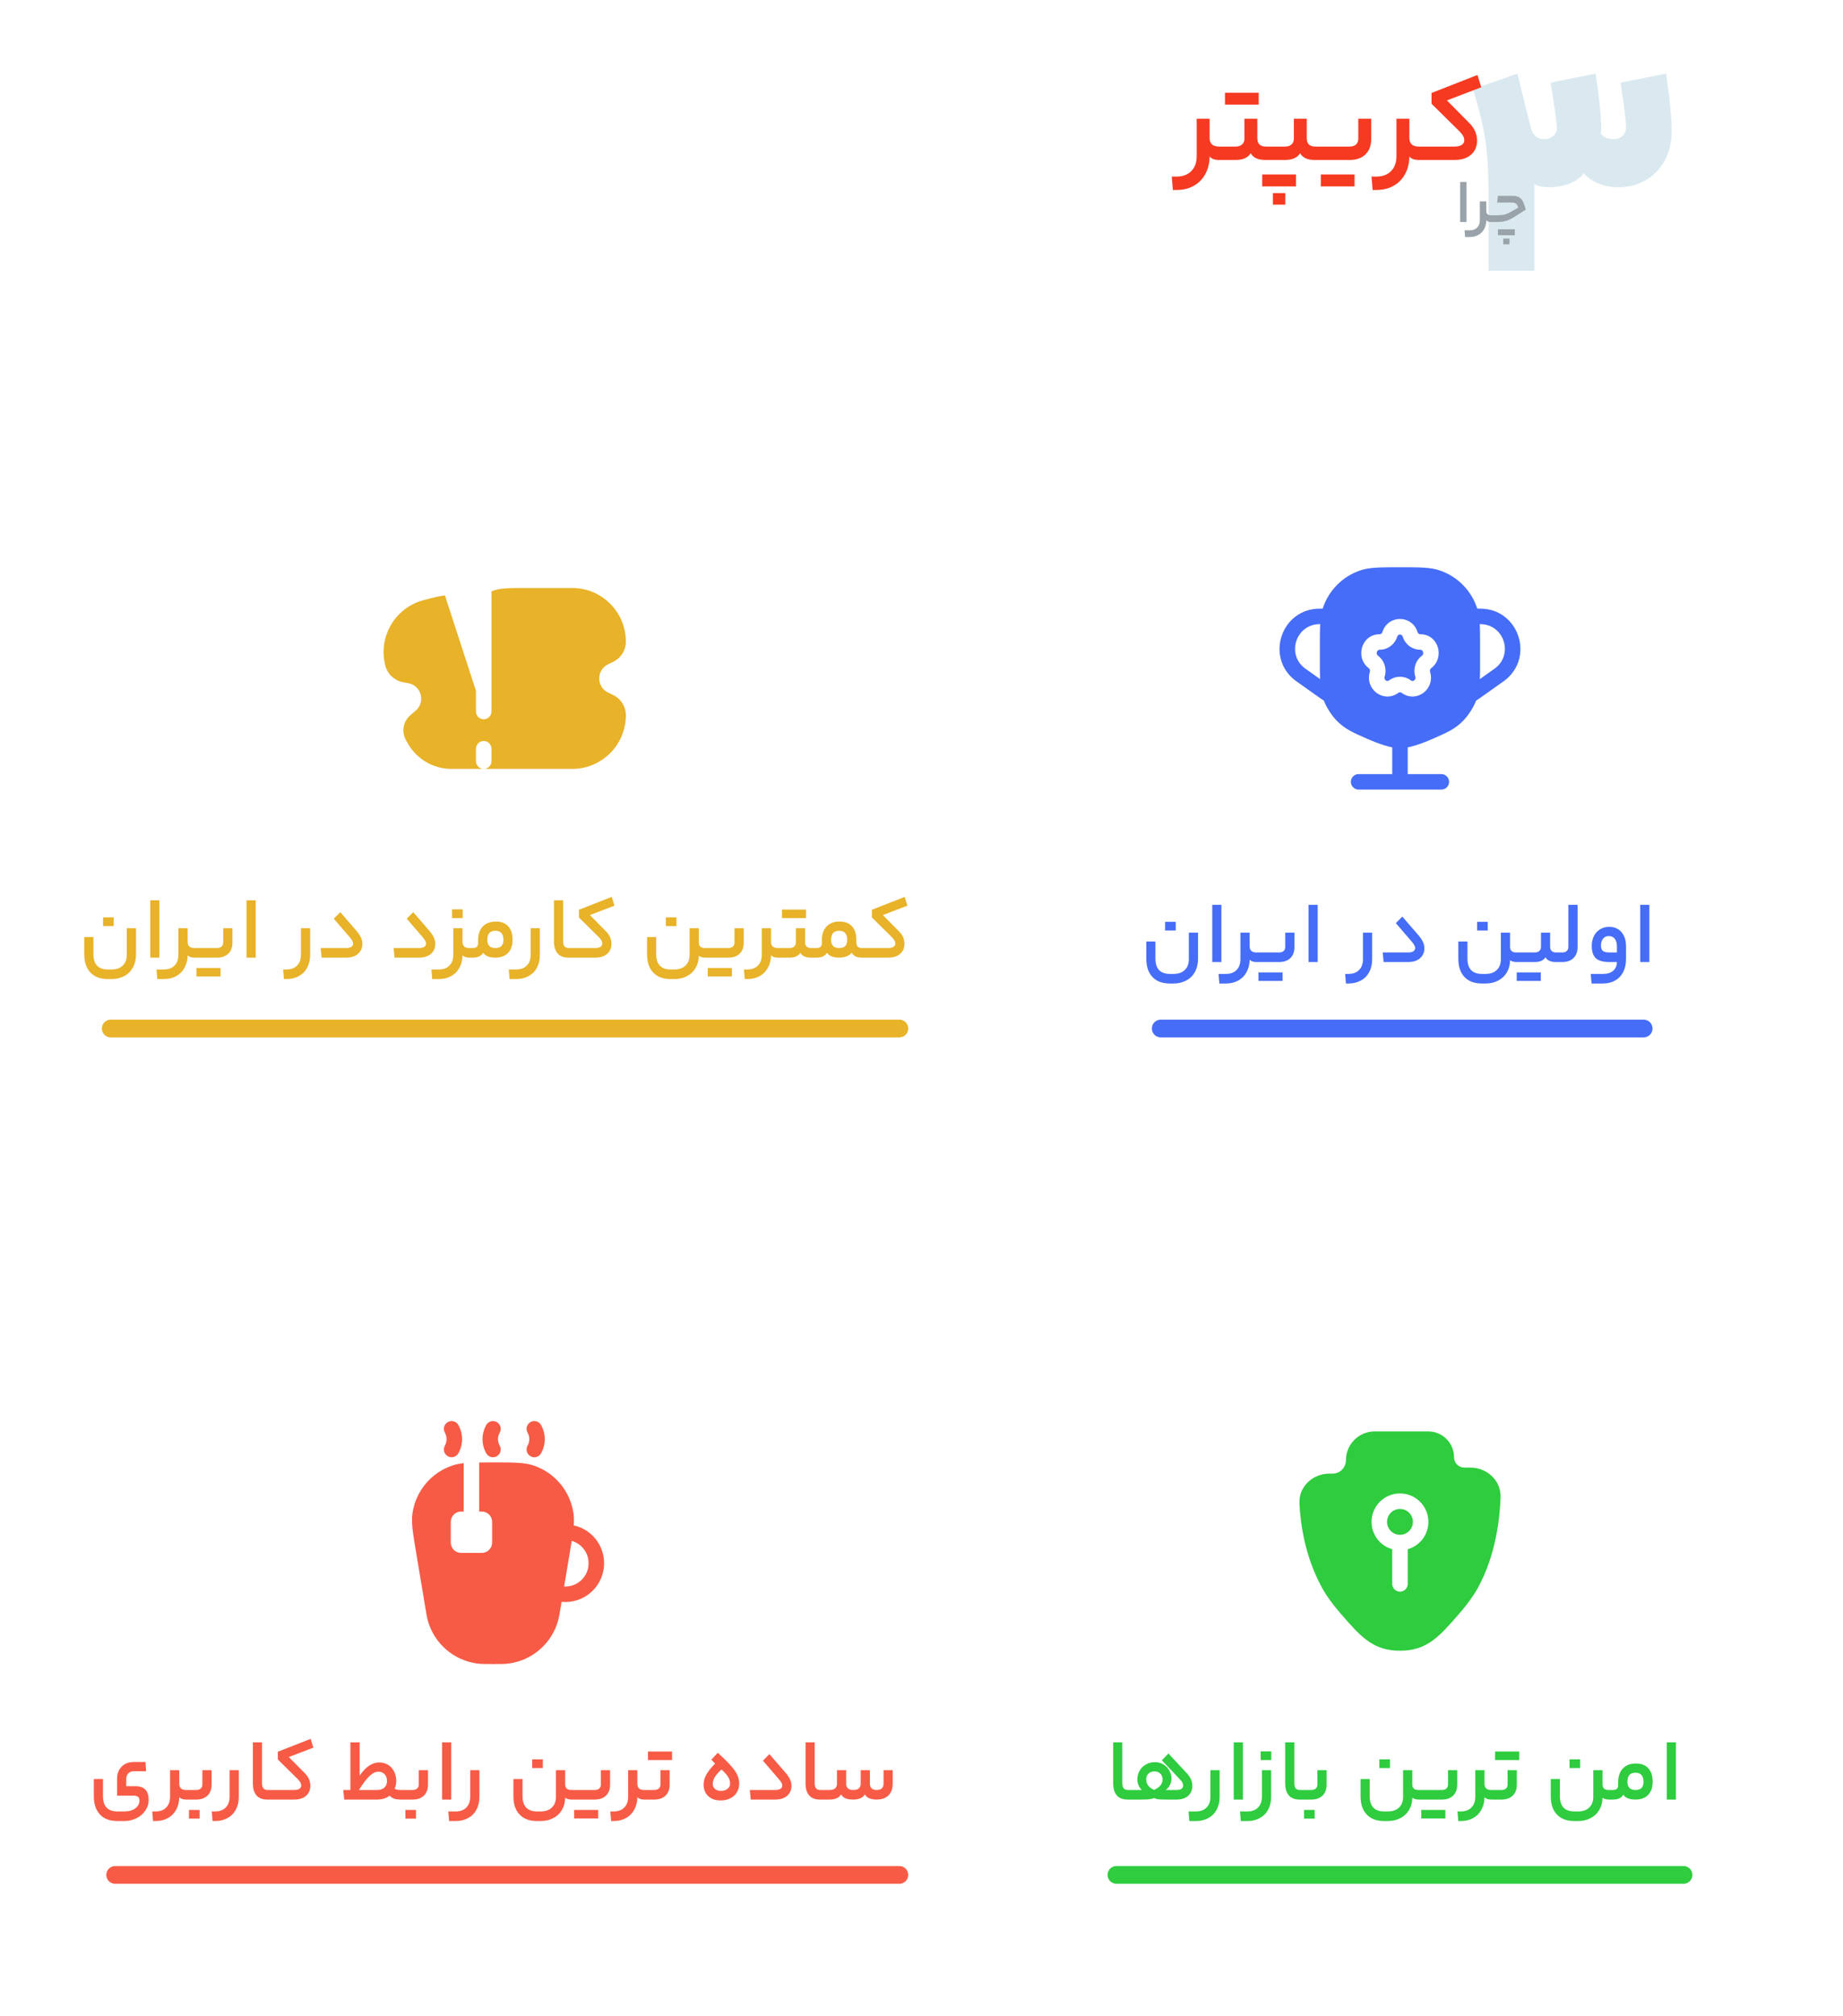 <svg width="416" height="455" viewBox="0 0 416 455" fill="none" xmlns="http://www.w3.org/2000/svg">
<path d="M360.16 16.612C361.001 21.937 361.421 26.164 361.421 29.293L361.351 30.204C362.005 30.998 362.962 31.395 364.223 31.395C365.017 31.395 365.671 31.161 366.185 30.694C366.745 30.227 367.026 29.596 367.026 28.802C367.026 27.355 366.605 23.968 365.765 18.644L376.063 16.612C376.904 22.17 377.324 26.514 377.324 29.643C377.324 32.072 376.81 34.244 375.783 36.158C374.755 38.073 373.331 39.568 371.509 40.642C369.688 41.716 367.633 42.254 365.344 42.254C363.663 42.254 362.098 41.95 360.65 41.343C359.249 40.736 358.198 39.988 357.498 39.101C356.704 40.128 355.583 40.922 354.135 41.483C352.734 41.997 351.216 42.254 349.581 42.254C348.18 42.254 347.106 42.02 346.359 41.553V43.304V61.099H335.99V43.444C335.99 38.914 335.757 35.038 335.29 31.815C334.823 28.592 333.888 24.692 332.487 20.115L342.506 16.612L345.518 28.732C345.752 29.666 346.125 30.344 346.639 30.764C347.153 31.184 347.807 31.395 348.601 31.395C349.395 31.395 350.048 31.161 350.562 30.694C351.123 30.227 351.403 29.596 351.403 28.802C351.403 27.775 350.936 24.389 350.002 18.644L360.16 16.612Z" fill="#DAE9F0"/>
<path d="M24.343 220.939C22.637 220.939 21.323 220.446 20.404 219.459C19.483 218.486 19.023 217.112 19.023 215.339V211.459H21.084V215.299C21.084 217.619 22.177 218.779 24.363 218.779H25.183C26.25 218.779 27.09 218.486 27.703 217.899C28.317 217.312 28.623 216.506 28.623 215.479V209.459H30.703V215.299C30.703 216.472 30.47 217.479 30.003 218.319C29.537 219.172 28.884 219.819 28.044 220.259C27.217 220.712 26.264 220.939 25.183 220.939H24.343ZM23.264 208.979V207.019H25.663V208.979H23.264ZM33.911 203.179H35.971V216.099H33.911V203.179ZM42.349 212.539C42.349 213.472 42.856 213.939 43.869 213.939H44.149C44.283 213.939 44.349 214.312 44.349 215.059C44.349 215.752 44.283 216.099 44.149 216.099H43.869C43.536 216.099 43.229 216.052 42.949 215.959C42.683 215.852 42.483 215.712 42.349 215.539V215.659C42.323 216.699 42.083 217.619 41.629 218.419C41.189 219.219 40.569 219.839 39.769 220.279C38.983 220.719 38.063 220.939 37.009 220.939H35.509L35.329 218.779H36.989C38.016 218.779 38.816 218.486 39.389 217.899C39.976 217.326 40.269 216.512 40.269 215.459V209.459H42.349V212.539ZM49.005 213.939C49.418 213.939 49.751 213.832 50.005 213.619C50.258 213.392 50.385 213.079 50.385 212.679V209.459H52.465V212.739C52.465 213.792 52.151 214.619 51.525 215.219C50.911 215.806 50.071 216.099 49.005 216.099H44.145C44.011 216.099 43.945 215.752 43.945 215.059C43.945 214.312 44.011 213.939 44.145 213.939H49.005ZM49.785 218.439V220.359H44.345V218.439H49.785ZM55.649 203.179H57.709V216.099H55.649V203.179ZM70.005 215.459C70.005 216.566 69.785 217.532 69.346 218.359C68.906 219.186 68.279 219.819 67.466 220.259C66.665 220.712 65.732 220.939 64.665 220.939H64.085L63.906 218.779H64.645C65.672 218.779 66.472 218.486 67.046 217.899C67.632 217.326 67.925 216.512 67.925 215.459V209.459H70.005V215.459ZM80.528 210.139C80.982 210.672 81.302 211.166 81.488 211.619C81.688 212.059 81.788 212.519 81.788 212.999C81.788 213.919 81.462 214.666 80.808 215.239C80.168 215.812 79.268 216.099 78.108 216.099H72.588L72.388 213.939H78.108C78.615 213.939 79.008 213.852 79.288 213.679C79.568 213.492 79.708 213.246 79.708 212.939C79.708 212.726 79.648 212.519 79.528 212.319C79.422 212.106 79.228 211.832 78.948 211.499L75.348 207.319L76.808 205.839L80.528 210.139ZM96.993 210.139C97.447 210.672 97.766 211.166 97.953 211.619C98.153 212.059 98.253 212.519 98.253 212.999C98.253 213.919 97.927 214.666 97.273 215.239C96.633 215.812 95.733 216.099 94.573 216.099H89.053L88.853 213.939H94.573C95.08 213.939 95.473 213.852 95.753 213.679C96.033 213.492 96.173 213.246 96.173 212.939C96.173 212.726 96.113 212.519 95.993 212.319C95.886 212.106 95.693 211.832 95.413 211.499L91.813 207.319L93.273 205.839L96.993 210.139ZM104.4 212.539C104.4 213.472 104.907 213.939 105.92 213.939H106.2C106.333 213.939 106.4 214.312 106.4 215.059C106.4 215.752 106.333 216.099 106.2 216.099H105.92C105.587 216.099 105.28 216.052 105 215.959C104.733 215.852 104.533 215.712 104.4 215.539V215.659C104.373 216.699 104.133 217.619 103.68 218.419C103.24 219.219 102.62 219.839 101.82 220.279C101.033 220.719 100.113 220.939 99.06 220.939H97.56L97.38 218.779H99.04C100.067 218.779 100.867 218.486 101.44 217.899C102.027 217.326 102.32 216.512 102.32 215.459V209.459H104.4V212.539ZM102.04 207.179V205.219H104.44V207.179H102.04ZM106.675 213.939C107.115 213.939 107.429 213.852 107.615 213.679C107.815 213.492 107.915 213.206 107.915 212.819V212.119C107.915 210.839 108.269 209.826 108.975 209.079C109.695 208.332 110.669 207.959 111.895 207.959C113.122 207.959 114.062 208.319 114.715 209.039C115.369 209.746 115.695 210.766 115.695 212.099C115.695 213.366 115.349 214.352 114.655 215.059C113.975 215.752 113.029 216.099 111.815 216.099C111.135 216.099 110.562 216.006 110.095 215.819C109.629 215.619 109.289 215.346 109.075 214.999C108.835 215.386 108.522 215.666 108.135 215.839C107.762 216.012 107.275 216.099 106.675 216.099H106.195C106.062 216.099 105.995 215.752 105.995 215.059C105.995 214.312 106.062 213.939 106.195 213.939H106.675ZM113.635 212.099C113.635 211.406 113.482 210.892 113.175 210.559C112.882 210.212 112.429 210.039 111.815 210.039C111.202 210.039 110.742 210.212 110.435 210.559C110.142 210.892 109.995 211.412 109.995 212.119C109.995 212.706 110.149 213.159 110.455 213.479C110.762 213.786 111.215 213.939 111.815 213.939C112.429 213.939 112.882 213.792 113.175 213.499C113.482 213.192 113.635 212.726 113.635 212.099ZM121.861 215.459C121.861 216.566 121.641 217.532 121.201 218.359C120.761 219.186 120.134 219.819 119.321 220.259C118.521 220.712 117.588 220.939 116.521 220.939H115.021L114.841 218.779H116.501C117.528 218.779 118.328 218.486 118.901 217.899C119.488 217.326 119.781 216.512 119.781 215.459V209.459H121.861V215.459ZM128.884 213.939C128.95 213.939 128.997 214.012 129.024 214.159C129.064 214.306 129.084 214.606 129.084 215.059C129.084 215.486 129.064 215.766 129.024 215.899C128.997 216.032 128.95 216.099 128.884 216.099H128.284C127.217 216.099 126.41 215.786 125.864 215.159C125.317 214.532 125.044 213.646 125.044 212.499V203.179H127.104V212.359C127.104 212.906 127.204 213.306 127.404 213.559C127.617 213.812 127.95 213.939 128.404 213.939H128.884ZM134.351 213.939C134.857 213.939 135.251 213.852 135.531 213.679C135.811 213.492 135.951 213.246 135.951 212.939C135.951 212.686 135.891 212.452 135.771 212.239C135.651 212.026 135.457 211.779 135.191 211.499L130.671 207.039V205.299L138.071 202.399L138.691 204.379L133.151 206.499L136.751 210.139C137.591 210.966 138.011 211.919 138.011 212.999C138.011 213.919 137.691 214.666 137.051 215.239C136.411 215.812 135.511 216.099 134.351 216.099H128.891C128.757 216.099 128.691 215.752 128.691 215.059C128.691 214.312 128.757 213.939 128.891 213.939H134.351ZM157.735 212.699C157.735 213.086 157.848 213.392 158.075 213.619C158.315 213.832 158.655 213.939 159.095 213.939H159.555C159.688 213.939 159.755 214.312 159.755 215.059C159.755 215.752 159.688 216.099 159.555 216.099H159.175C158.868 216.099 158.581 216.059 158.315 215.979C158.061 215.899 157.868 215.799 157.735 215.679V215.779C157.708 216.779 157.461 217.672 156.995 218.459C156.528 219.246 155.881 219.852 155.055 220.279C154.228 220.719 153.281 220.939 152.215 220.939H151.375C149.668 220.939 148.355 220.446 147.435 219.459C146.515 218.486 146.055 217.112 146.055 215.339V211.459H148.115V215.299C148.115 217.619 149.208 218.779 151.395 218.779H152.215C153.281 218.779 154.121 218.486 154.735 217.899C155.348 217.312 155.655 216.506 155.655 215.479V209.459H157.735V212.699ZM150.295 208.979V207.019H152.695V208.979H150.295ZM164.415 213.939C164.828 213.939 165.161 213.832 165.415 213.619C165.668 213.392 165.795 213.079 165.795 212.679V209.459H167.875V212.739C167.875 213.792 167.561 214.619 166.935 215.219C166.321 215.806 165.481 216.099 164.415 216.099H159.555C159.421 216.099 159.355 215.752 159.355 215.059C159.355 214.312 159.421 213.939 159.555 213.939H164.415ZM165.195 218.439V220.359H159.755V218.439H165.195ZM168.669 218.779C169.696 218.779 170.496 218.486 171.069 217.899C171.656 217.326 171.949 216.512 171.949 215.459V209.459H174.029V212.539C174.029 213.472 174.536 213.939 175.549 213.939H175.829C175.962 213.939 176.029 214.312 176.029 215.059C176.029 215.752 175.962 216.099 175.829 216.099H175.549C175.216 216.099 174.909 216.052 174.629 215.959C174.362 215.852 174.162 215.712 174.029 215.539V215.659C174.002 216.699 173.762 217.619 173.309 218.419C172.869 219.219 172.249 219.839 171.449 220.279C170.662 220.719 169.742 220.939 168.689 220.939H168.109L167.929 218.779H168.669ZM178.224 213.939C178.651 213.939 178.991 213.832 179.244 213.619C179.511 213.392 179.644 213.079 179.644 212.679V209.459H181.724V212.599C181.724 213.492 182.184 213.939 183.104 213.939H183.784C183.918 213.939 183.984 214.306 183.984 215.039C183.984 215.746 183.918 216.099 183.784 216.099H183.024C181.838 216.099 181.051 215.739 180.664 215.019C180.198 215.739 179.384 216.099 178.224 216.099H175.824C175.691 216.099 175.624 215.752 175.624 215.059C175.624 214.312 175.691 213.939 175.824 213.939H178.224ZM181.944 205.259V207.179H176.504V205.259H181.944ZM184.273 213.939C184.713 213.939 185.026 213.852 185.213 213.679C185.413 213.492 185.513 213.206 185.513 212.819V212.119C185.513 210.839 185.866 209.826 186.573 209.079C187.293 208.332 188.266 207.959 189.493 207.959C190.72 207.959 191.66 208.319 192.313 209.039C192.966 209.746 193.293 210.766 193.293 212.099V212.559C193.293 213.052 193.393 213.406 193.593 213.619C193.806 213.832 194.12 213.939 194.533 213.939H195.033C195.166 213.939 195.233 214.312 195.233 215.059C195.233 215.752 195.166 216.099 195.033 216.099H194.533C193.373 216.099 192.613 215.726 192.253 214.979C191.973 215.352 191.58 215.632 191.073 215.819C190.566 216.006 190.013 216.099 189.413 216.099C188.733 216.099 188.16 216.006 187.693 215.819C187.226 215.619 186.886 215.346 186.673 214.999C186.433 215.386 186.12 215.666 185.733 215.839C185.36 216.012 184.873 216.099 184.273 216.099H183.793C183.66 216.099 183.593 215.752 183.593 215.059C183.593 214.312 183.66 213.939 183.793 213.939H184.273ZM191.233 212.099C191.233 211.406 191.08 210.892 190.773 210.559C190.48 210.212 190.026 210.039 189.413 210.039C188.8 210.039 188.34 210.212 188.033 210.559C187.74 210.892 187.593 211.412 187.593 212.119C187.593 212.706 187.746 213.159 188.053 213.479C188.36 213.786 188.813 213.939 189.413 213.939C190.026 213.939 190.48 213.792 190.773 213.499C191.08 213.192 191.233 212.726 191.233 212.099ZM200.483 213.939C200.99 213.939 201.383 213.852 201.663 213.679C201.943 213.492 202.083 213.246 202.083 212.939C202.083 212.686 202.023 212.452 201.903 212.239C201.783 212.026 201.59 211.779 201.323 211.499L196.803 207.039V205.299L204.203 202.399L204.823 204.379L199.283 206.499L202.883 210.139C203.723 210.966 204.143 211.919 204.143 212.999C204.143 213.919 203.823 214.666 203.183 215.239C202.543 215.812 201.643 216.099 200.483 216.099H195.023C194.89 216.099 194.823 215.752 194.823 215.059C194.823 214.312 194.89 213.939 195.023 213.939H200.483Z" fill="#E8B229"/>
<path d="M31.48 406.299C31.48 405.579 31.06 405.219 30.22 405.219H26.42V401.459C26.42 400.312 26.76 399.386 27.44 398.679C28.133 397.972 29.066 397.619 30.24 397.619H32.84L32.98 399.699H30.22C29.7 399.699 29.28 399.859 28.96 400.179C28.653 400.499 28.5 400.912 28.5 401.419V403.079H30.58C32.566 403.079 33.56 404.119 33.56 406.199C33.56 407.052 33.313 407.839 32.82 408.559C32.34 409.292 31.673 409.872 30.82 410.299C29.98 410.726 29.046 410.939 28.02 410.939H26.5C24.793 410.939 23.48 410.446 22.56 409.459C21.64 408.486 21.18 407.112 21.18 405.339V401.459H23.24V405.299C23.24 407.619 24.333 408.779 26.52 408.779H28.02C29.086 408.779 29.926 408.546 30.54 408.079C31.166 407.626 31.48 407.032 31.48 406.299ZM35.103 408.779C36.129 408.779 36.929 408.486 37.503 407.899C38.089 407.326 38.383 406.512 38.383 405.459V399.459H40.463V402.539C40.463 403.472 40.969 403.939 41.983 403.939H42.263C42.396 403.939 42.463 404.312 42.463 405.059C42.463 405.752 42.396 406.099 42.263 406.099H41.983C41.649 406.099 41.343 406.052 41.063 405.959C40.796 405.852 40.596 405.712 40.463 405.539V405.659C40.436 406.699 40.196 407.619 39.743 408.419C39.303 409.219 38.683 409.839 37.883 410.279C37.096 410.719 36.176 410.939 35.123 410.939H34.543L34.363 408.779H35.103ZM47.758 402.739C47.758 403.792 47.444 404.619 46.818 405.219C46.191 405.806 45.351 406.099 44.298 406.099H42.258C42.124 406.099 42.058 405.752 42.058 405.059C42.058 404.312 42.124 403.939 42.258 403.939H44.298C44.711 403.939 45.044 403.832 45.298 403.619C45.551 403.392 45.678 403.079 45.678 402.679V399.459H47.758V402.739ZM42.658 410.399V408.439H45.058V410.399H42.658ZM53.9 405.459C53.9 406.566 53.68 407.532 53.24 408.359C52.8 409.186 52.173 409.819 51.36 410.259C50.56 410.712 49.627 410.939 48.56 410.939H47.98L47.8 408.779H48.54C49.567 408.779 50.367 408.486 50.94 407.899C51.527 407.326 51.82 406.512 51.82 405.459V399.459H53.9V405.459ZM60.923 403.939C60.989 403.939 61.036 404.012 61.063 404.159C61.103 404.306 61.123 404.606 61.123 405.059C61.123 405.486 61.103 405.766 61.063 405.899C61.036 406.032 60.989 406.099 60.923 406.099H60.323C59.256 406.099 58.45 405.786 57.903 405.159C57.356 404.532 57.083 403.646 57.083 402.499V393.179H59.143V402.359C59.143 402.906 59.243 403.306 59.443 403.559C59.656 403.812 59.989 403.939 60.443 403.939H60.923ZM66.39 403.939C66.896 403.939 67.29 403.852 67.57 403.679C67.85 403.492 67.99 403.246 67.99 402.939C67.99 402.686 67.93 402.452 67.81 402.239C67.69 402.026 67.496 401.779 67.23 401.499L62.71 397.039V395.299L70.11 392.399L70.73 394.379L65.19 396.499L68.79 400.139C69.63 400.966 70.05 401.919 70.05 402.999C70.05 403.919 69.73 404.666 69.09 405.239C68.45 405.812 67.55 406.099 66.39 406.099H60.93C60.796 406.099 60.73 405.752 60.73 405.059C60.73 404.312 60.796 403.939 60.93 403.939H66.39ZM81.174 400.679C82.547 398.706 84.02 397.719 85.594 397.719C86.327 397.719 86.987 397.899 87.574 398.259C88.16 398.606 88.614 399.099 88.934 399.739C89.267 400.366 89.434 401.086 89.434 401.899C89.434 402.579 89.314 403.159 89.074 403.639C89.247 403.759 89.454 403.839 89.694 403.879C89.934 403.919 90.247 403.939 90.634 403.939H91.114C91.247 403.939 91.314 404.312 91.314 405.059C91.314 405.752 91.247 406.099 91.114 406.099H90.634C89.981 406.099 89.447 406.039 89.034 405.919C88.621 405.786 88.254 405.552 87.934 405.219C87.174 405.806 86.234 406.099 85.114 406.099H77.694L77.494 403.939H79.094V393.179H81.174V400.679ZM85.114 403.939C85.82 403.939 86.367 403.759 86.754 403.399C87.154 403.039 87.354 402.539 87.354 401.899C87.354 401.272 87.174 400.766 86.814 400.379C86.454 399.992 85.987 399.799 85.414 399.799C84.76 399.799 84.087 400.132 83.394 400.799C82.701 401.466 81.907 402.512 81.014 403.939H85.114ZM96.606 402.739C96.606 403.792 96.292 404.619 95.665 405.219C95.039 405.806 94.199 406.099 93.145 406.099H91.106C90.972 406.099 90.906 405.752 90.906 405.059C90.906 404.312 90.972 403.939 91.106 403.939H93.145C93.559 403.939 93.892 403.832 94.145 403.619C94.399 403.392 94.525 403.079 94.525 402.679V399.459H96.606V402.739ZM91.505 410.399V408.439H93.906V410.399H91.505ZM99.778 393.179H101.838V406.099H99.778V393.179ZM108.216 405.459C108.216 406.566 107.996 407.532 107.556 408.359C107.116 409.186 106.49 409.819 105.676 410.259C104.876 410.712 103.943 410.939 102.876 410.939H101.376L101.196 408.779H102.856C103.883 408.779 104.683 408.486 105.256 407.899C105.843 407.326 106.136 406.512 106.136 405.459V399.459H108.216V405.459ZM127.567 402.699C127.567 403.086 127.68 403.392 127.907 403.619C128.147 403.832 128.487 403.939 128.927 403.939H129.387C129.52 403.939 129.587 404.312 129.587 405.059C129.587 405.752 129.52 406.099 129.387 406.099H129.007C128.7 406.099 128.413 406.059 128.147 405.979C127.893 405.899 127.7 405.799 127.567 405.679V405.779C127.54 406.779 127.293 407.672 126.827 408.459C126.36 409.246 125.713 409.852 124.887 410.279C124.06 410.719 123.113 410.939 122.047 410.939H121.207C119.5 410.939 118.187 410.446 117.267 409.459C116.347 408.486 115.887 407.112 115.887 405.339V401.459H117.947V405.299C117.947 407.619 119.04 408.779 121.227 408.779H122.047C123.113 408.779 123.953 408.486 124.567 407.899C125.18 407.312 125.487 406.506 125.487 405.479V399.459H127.567V402.699ZM120.127 398.979V397.019H122.527V398.979H120.127ZM134.247 403.939C134.66 403.939 134.993 403.832 135.247 403.619C135.5 403.392 135.627 403.079 135.627 402.679V399.459H137.707V402.739C137.707 403.792 137.393 404.619 136.767 405.219C136.153 405.806 135.313 406.099 134.247 406.099H129.387C129.253 406.099 129.187 405.752 129.187 405.059C129.187 404.312 129.253 403.939 129.387 403.939H134.247ZM135.027 408.439V410.359H129.587V408.439H135.027ZM138.501 408.779C139.528 408.779 140.328 408.486 140.901 407.899C141.488 407.326 141.781 406.512 141.781 405.459V399.459H143.861V402.539C143.861 403.472 144.368 403.939 145.381 403.939H145.661C145.794 403.939 145.861 404.312 145.861 405.059C145.861 405.752 145.794 406.099 145.661 406.099H145.381C145.048 406.099 144.741 406.052 144.461 405.959C144.194 405.852 143.994 405.712 143.861 405.539V405.659C143.834 406.699 143.594 407.619 143.141 408.419C142.701 409.219 142.081 409.839 141.281 410.279C140.494 410.719 139.574 410.939 138.521 410.939H137.941L137.761 408.779H138.501ZM151.156 402.739C151.156 403.792 150.843 404.619 150.216 405.219C149.59 405.806 148.75 406.099 147.696 406.099H145.656C145.523 406.099 145.456 405.752 145.456 405.059C145.456 404.312 145.523 403.939 145.656 403.939H147.696C148.11 403.939 148.443 403.832 148.696 403.619C148.95 403.392 149.076 403.079 149.076 402.679V399.459H151.156V402.739ZM151.696 395.259V397.179H146.256V395.259H151.696ZM158.816 402.699C158.816 401.966 159.016 401.232 159.416 400.499C159.816 399.752 160.483 398.912 161.416 397.979L160.556 397.099L162.016 395.539C163.336 396.739 164.343 397.739 165.036 398.539C165.73 399.326 166.203 400.019 166.456 400.619C166.723 401.219 166.856 401.846 166.856 402.499C166.856 403.232 166.676 403.892 166.316 404.479C165.97 405.052 165.476 405.499 164.836 405.819C164.21 406.139 163.483 406.299 162.656 406.299C161.496 406.299 160.563 405.972 159.856 405.319C159.163 404.652 158.816 403.779 158.816 402.699ZM164.796 402.499C164.796 401.979 164.65 401.479 164.356 400.999C164.076 400.519 163.57 399.952 162.836 399.299C162.13 399.966 161.623 400.559 161.316 401.079C161.023 401.586 160.876 402.092 160.876 402.599C160.876 403.039 161.043 403.406 161.376 403.699C161.71 403.992 162.163 404.139 162.736 404.139C163.336 404.139 163.83 403.986 164.216 403.679C164.603 403.372 164.796 402.979 164.796 402.499ZM177.392 400.139C177.845 400.672 178.165 401.166 178.352 401.619C178.552 402.059 178.652 402.519 178.652 402.999C178.652 403.919 178.325 404.666 177.672 405.239C177.032 405.812 176.132 406.099 174.972 406.099H169.452L169.252 403.939H174.972C175.478 403.939 175.872 403.852 176.152 403.679C176.432 403.492 176.572 403.246 176.572 402.939C176.572 402.726 176.512 402.519 176.392 402.319C176.285 402.106 176.092 401.832 175.812 401.499L172.212 397.319L173.672 395.839L177.392 400.139ZM185.669 403.939C185.736 403.939 185.782 404.012 185.809 404.159C185.849 404.306 185.869 404.606 185.869 405.059C185.869 405.486 185.849 405.766 185.809 405.899C185.782 406.032 185.736 406.099 185.669 406.099H185.069C184.002 406.099 183.196 405.786 182.649 405.159C182.102 404.532 181.829 403.646 181.829 402.499V393.179H183.889V402.359C183.889 402.906 183.989 403.306 184.189 403.559C184.402 403.812 184.736 403.939 185.189 403.939H185.669ZM187.256 403.939C187.803 403.939 188.216 403.819 188.496 403.579C188.776 403.326 188.916 402.972 188.916 402.519V399.459H190.996V402.519C190.996 403.466 191.536 403.939 192.616 403.939C193.163 403.939 193.576 403.819 193.856 403.579C194.136 403.326 194.276 402.972 194.276 402.519V399.459H196.356V402.519C196.356 402.972 196.483 403.326 196.736 403.579C196.989 403.819 197.369 403.939 197.876 403.939C198.396 403.939 198.783 403.819 199.036 403.579C199.303 403.326 199.436 402.972 199.436 402.519V399.459H201.496V402.499C201.496 403.632 201.176 404.519 200.536 405.159C199.896 405.786 199.009 406.099 197.876 406.099C196.516 406.099 195.636 405.712 195.236 404.939C194.716 405.712 193.843 406.099 192.616 406.099C191.869 406.099 191.276 406.006 190.836 405.819C190.396 405.619 190.076 405.326 189.876 404.939C189.356 405.712 188.483 406.099 187.256 406.099H185.676C185.543 406.099 185.476 405.752 185.476 405.059C185.476 404.312 185.543 403.939 185.676 403.939H187.256Z" fill="#F75B46"/>
<path d="M329.579 41.055H331.021V50.099H329.579V41.055ZM335.485 47.607C335.485 48.26 335.84 48.587 336.549 48.587H336.745C336.839 48.587 336.885 48.848 336.885 49.371C336.885 49.856 336.839 50.099 336.745 50.099H336.549C336.316 50.099 336.101 50.066 335.905 50.001C335.719 49.926 335.579 49.828 335.485 49.707V49.791C335.467 50.519 335.299 51.163 334.981 51.723C334.673 52.283 334.239 52.717 333.679 53.025C333.129 53.333 332.485 53.487 331.747 53.487H330.697L330.571 51.975H331.733C332.452 51.975 333.012 51.77 333.413 51.359C333.824 50.958 334.029 50.388 334.029 49.651V45.451H335.485V47.607ZM337.75 48.587C338.46 48.587 339.043 48.536 339.5 48.433C339.967 48.33 340.443 48.139 340.928 47.859L342.692 46.851C342.571 46.412 342.398 46.114 342.174 45.955C341.95 45.787 341.614 45.703 341.166 45.703H337.932L338.114 44.191H341.418C341.997 44.191 342.468 44.289 342.832 44.485C343.196 44.672 343.5 44.989 343.742 45.437C343.985 45.885 344.2 46.515 344.386 47.327L341.6 49.077C340.975 49.469 340.373 49.74 339.794 49.889C339.225 50.029 338.52 50.099 337.68 50.099H336.742C336.649 50.099 336.602 49.856 336.602 49.371C336.602 48.848 336.649 48.587 336.742 48.587H337.75ZM341.922 51.737V53.081H338.114V51.737H341.922ZM339.318 55.139V53.837H340.718V55.139H339.318Z" fill="#99A3A9"/>
<path d="M265.526 39.851C266.963 39.851 268.083 39.44 268.886 38.619C269.707 37.816 270.118 36.678 270.118 35.203V26.803H273.03V31.115C273.03 32.422 273.739 33.075 275.158 33.075H275.55C275.736 33.075 275.83 33.598 275.83 34.643C275.83 35.614 275.736 36.099 275.55 36.099H275.158C274.691 36.099 274.262 36.034 273.87 35.903C273.496 35.754 273.216 35.558 273.03 35.315V35.483C272.992 36.939 272.656 38.227 272.022 39.347C271.406 40.467 270.538 41.335 269.418 41.951C268.316 42.567 267.028 42.875 265.554 42.875H264.742L264.49 39.851H265.526ZM278.903 33.075C279.5 33.075 279.976 32.926 280.331 32.627C280.704 32.31 280.891 31.871 280.891 31.311V26.803H283.803V31.199C283.803 32.45 284.447 33.075 285.735 33.075H286.687C286.874 33.075 286.967 33.588 286.967 34.615C286.967 35.604 286.874 36.099 286.687 36.099H285.623C283.962 36.099 282.86 35.595 282.319 34.587C281.666 35.595 280.527 36.099 278.903 36.099H275.543C275.356 36.099 275.263 35.614 275.263 34.643C275.263 33.598 275.356 33.075 275.543 33.075H278.903ZM284.111 20.923V23.611H276.495V20.923H284.111ZM290.059 33.075C290.657 33.075 291.133 32.926 291.487 32.627C291.861 32.31 292.047 31.871 292.047 31.311V26.803H294.959V31.199C294.959 32.45 295.603 33.075 296.891 33.075H297.843C298.03 33.075 298.123 33.588 298.123 34.615C298.123 35.604 298.03 36.099 297.843 36.099H296.779C295.118 36.099 294.017 35.595 293.475 34.587C292.822 35.595 291.683 36.099 290.059 36.099H286.699C286.513 36.099 286.419 35.614 286.419 34.643C286.419 33.598 286.513 33.075 286.699 33.075H290.059ZM292.523 39.375V42.063H284.907V39.375H292.523ZM287.315 46.179V43.575H290.115V46.179H287.315ZM304.659 33.075C305.238 33.075 305.705 32.926 306.059 32.627C306.414 32.31 306.591 31.871 306.591 31.311V26.803H309.503V31.395C309.503 32.87 309.065 34.027 308.187 34.867C307.329 35.688 306.153 36.099 304.659 36.099H297.855C297.669 36.099 297.575 35.614 297.575 34.643C297.575 33.598 297.669 33.075 297.855 33.075H304.659ZM305.751 39.375V42.063H298.135V39.375H305.751ZM310.615 39.851C312.053 39.851 313.173 39.44 313.975 38.619C314.797 37.816 315.207 36.678 315.207 35.203V26.803H318.119V31.115C318.119 32.422 318.829 33.075 320.247 33.075H320.639C320.826 33.075 320.919 33.598 320.919 34.643C320.919 35.614 320.826 36.099 320.639 36.099H320.247C319.781 36.099 319.351 36.034 318.959 35.903C318.586 35.754 318.306 35.558 318.119 35.315V35.483C318.082 36.939 317.746 38.227 317.111 39.347C316.495 40.467 315.627 41.335 314.507 41.951C313.406 42.567 312.118 42.875 310.643 42.875H309.831L309.579 39.851H310.615ZM328.277 33.075C328.986 33.075 329.537 32.954 329.929 32.711C330.321 32.45 330.517 32.104 330.517 31.675C330.517 31.32 330.433 30.994 330.265 30.695C330.097 30.396 329.826 30.051 329.453 29.659L323.125 23.415V20.979L333.485 16.919L334.353 19.691L326.597 22.659L331.637 27.755C332.813 28.912 333.401 30.247 333.401 31.759C333.401 33.047 332.953 34.092 332.057 34.895C331.161 35.698 329.901 36.099 328.277 36.099H320.633C320.446 36.099 320.353 35.614 320.353 34.643C320.353 33.598 320.446 33.075 320.633 33.075H328.277Z" fill="#F53A21"/>
<path d="M255.11 403.939C255.177 403.939 255.224 404.012 255.25 404.159C255.29 404.306 255.31 404.606 255.31 405.059C255.31 405.486 255.29 405.766 255.25 405.899C255.224 406.032 255.177 406.099 255.11 406.099H254.51C253.444 406.099 252.637 405.786 252.09 405.159C251.544 404.532 251.27 403.646 251.27 402.499V393.179H253.33V402.359C253.33 402.906 253.43 403.306 253.63 403.559C253.844 403.812 254.177 403.939 254.63 403.939H255.11ZM257.737 403.939C257.431 403.659 257.184 403.306 256.997 402.879C256.811 402.452 256.717 402.019 256.717 401.579C256.717 400.832 256.891 400.166 257.237 399.579C257.584 398.979 258.057 398.512 258.657 398.179C259.257 397.832 259.931 397.659 260.677 397.659C261.384 397.659 262.017 397.826 262.577 398.159C263.151 398.492 263.597 398.946 263.917 399.519C264.251 400.079 264.417 400.706 264.417 401.399C264.417 401.906 264.297 402.386 264.057 402.839C263.831 403.292 263.517 403.659 263.117 403.939H265.557C266.051 403.939 266.424 403.852 266.677 403.679C266.931 403.506 267.057 403.259 267.057 402.939C267.057 402.699 266.997 402.472 266.877 402.259C266.771 402.032 266.551 401.752 266.217 401.419L262.257 397.239L263.737 395.699L267.797 400.059C268.264 400.552 268.604 401.039 268.817 401.519C269.031 401.999 269.137 402.492 269.137 402.999C269.137 403.932 268.817 404.686 268.177 405.259C267.537 405.819 266.664 406.099 265.557 406.099H263.317C262.451 406.099 261.824 406.079 261.437 406.039C261.064 405.986 260.757 405.886 260.517 405.739C260.277 405.872 259.937 405.966 259.497 406.019C259.071 406.072 258.457 406.099 257.657 406.099H255.117C254.984 406.099 254.917 405.752 254.917 405.059C254.917 404.312 254.984 403.939 255.117 403.939H257.737ZM260.477 403.919C261.104 403.652 261.584 403.319 261.917 402.919C262.251 402.519 262.417 402.072 262.417 401.579C262.417 401.032 262.251 400.592 261.917 400.259C261.584 399.912 261.137 399.739 260.577 399.739C260.017 399.739 259.564 399.912 259.217 400.259C258.884 400.592 258.717 401.032 258.717 401.579C258.717 402.592 259.304 403.372 260.477 403.919ZM275.295 405.459C275.295 406.566 275.075 407.532 274.635 408.359C274.195 409.186 273.568 409.819 272.755 410.259C271.955 410.712 271.021 410.939 269.955 410.939H268.455L268.275 408.779H269.935C270.961 408.779 271.761 408.486 272.335 407.899C272.921 407.326 273.215 406.512 273.215 405.459V399.459H275.295V405.459ZM278.477 393.179H280.537V406.099H278.477V393.179ZM286.916 405.459C286.916 406.566 286.696 407.532 286.256 408.359C285.816 409.186 285.189 409.819 284.376 410.259C283.576 410.712 282.642 410.939 281.576 410.939H280.076L279.896 408.779H281.556C282.582 408.779 283.382 408.486 283.956 407.899C284.542 407.326 284.836 406.512 284.836 405.459V399.459H286.916V405.459ZM284.556 397.179V395.219H286.956V397.179H284.556ZM293.938 403.939C294.005 403.939 294.052 404.012 294.078 404.159C294.118 404.306 294.138 404.606 294.138 405.059C294.138 405.486 294.118 405.766 294.078 405.899C294.052 406.032 294.005 406.099 293.938 406.099H293.338C292.272 406.099 291.465 405.786 290.918 405.159C290.372 404.532 290.098 403.646 290.098 402.499V393.179H292.158V402.359C292.158 402.906 292.258 403.306 292.458 403.559C292.672 403.812 293.005 403.939 293.458 403.939H293.938ZM299.445 402.739C299.445 403.792 299.132 404.619 298.505 405.219C297.879 405.806 297.039 406.099 295.985 406.099H293.945C293.812 406.099 293.745 405.752 293.745 405.059C293.745 404.312 293.812 403.939 293.945 403.939H295.985C296.399 403.939 296.732 403.832 296.985 403.619C297.239 403.392 297.365 403.079 297.365 402.679V399.459H299.445V402.739ZM294.345 410.399V408.439H296.745V410.399H294.345ZM318.785 402.699C318.785 403.086 318.899 403.392 319.125 403.619C319.365 403.832 319.705 403.939 320.145 403.939H320.605C320.739 403.939 320.805 404.312 320.805 405.059C320.805 405.752 320.739 406.099 320.605 406.099H320.225C319.919 406.099 319.632 406.059 319.365 405.979C319.112 405.899 318.919 405.799 318.785 405.679V405.779C318.759 406.779 318.512 407.672 318.045 408.459C317.579 409.246 316.932 409.852 316.105 410.279C315.279 410.719 314.332 410.939 313.265 410.939H312.425C310.719 410.939 309.405 410.446 308.485 409.459C307.565 408.486 307.105 407.112 307.105 405.339V401.459H309.165V405.299C309.165 407.619 310.259 408.779 312.445 408.779H313.265C314.332 408.779 315.172 408.486 315.785 407.899C316.399 407.312 316.705 406.506 316.705 405.479V399.459H318.785V402.699ZM311.345 398.979V397.019H313.745V398.979H311.345ZM325.465 403.939C325.879 403.939 326.212 403.832 326.465 403.619C326.719 403.392 326.845 403.079 326.845 402.679V399.459H328.925V402.739C328.925 403.792 328.612 404.619 327.985 405.219C327.372 405.806 326.532 406.099 325.465 406.099H320.605C320.472 406.099 320.405 405.752 320.405 405.059C320.405 404.312 320.472 403.939 320.605 403.939H325.465ZM326.245 408.439V410.359H320.805V408.439H326.245ZM329.72 408.779C330.746 408.779 331.546 408.486 332.12 407.899C332.706 407.326 333 406.512 333 405.459V399.459H335.08V402.539C335.08 403.472 335.586 403.939 336.6 403.939H336.88C337.013 403.939 337.08 404.312 337.08 405.059C337.08 405.752 337.013 406.099 336.88 406.099H336.6C336.266 406.099 335.96 406.052 335.68 405.959C335.413 405.852 335.213 405.712 335.08 405.539V405.659C335.053 406.699 334.813 407.619 334.36 408.419C333.92 409.219 333.3 409.839 332.5 410.279C331.713 410.719 330.793 410.939 329.74 410.939H329.16L328.98 408.779H329.72ZM342.375 402.739C342.375 403.792 342.062 404.619 341.435 405.219C340.808 405.806 339.968 406.099 338.915 406.099H336.875C336.742 406.099 336.675 405.752 336.675 405.059C336.675 404.312 336.742 403.939 336.875 403.939H338.915C339.328 403.939 339.662 403.832 339.915 403.619C340.168 403.392 340.295 403.079 340.295 402.679V399.459H342.375V402.739ZM342.915 395.259V397.179H337.475V395.259H342.915ZM361.715 402.699C361.715 403.086 361.828 403.392 362.055 403.619C362.295 403.832 362.635 403.939 363.075 403.939H363.535C363.668 403.939 363.735 404.312 363.735 405.059C363.735 405.752 363.668 406.099 363.535 406.099H363.155C362.848 406.099 362.562 406.059 362.295 405.979C362.042 405.899 361.848 405.799 361.715 405.679V405.779C361.688 406.779 361.442 407.672 360.975 408.459C360.508 409.246 359.862 409.852 359.035 410.279C358.208 410.719 357.262 410.939 356.195 410.939H355.355C353.648 410.939 352.335 410.446 351.415 409.459C350.495 408.486 350.035 407.112 350.035 405.339V401.459H352.095V405.299C352.095 407.619 353.188 408.779 355.375 408.779H356.195C357.262 408.779 358.102 408.486 358.715 407.899C359.328 407.312 359.635 406.506 359.635 405.479V399.459H361.715V402.699ZM354.275 398.979V397.019H356.675V398.979H354.275ZM364.015 403.939C364.455 403.939 364.768 403.852 364.955 403.679C365.155 403.492 365.255 403.206 365.255 402.819V402.119C365.255 400.839 365.608 399.826 366.315 399.079C367.035 398.332 368.008 397.959 369.235 397.959C370.462 397.959 371.402 398.319 372.055 399.039C372.708 399.746 373.035 400.766 373.035 402.099C373.035 403.366 372.688 404.352 371.995 405.059C371.315 405.752 370.368 406.099 369.155 406.099C368.475 406.099 367.902 406.006 367.435 405.819C366.968 405.619 366.628 405.346 366.415 404.999C366.175 405.386 365.862 405.666 365.475 405.839C365.102 406.012 364.615 406.099 364.015 406.099H363.535C363.402 406.099 363.335 405.752 363.335 405.059C363.335 404.312 363.402 403.939 363.535 403.939H364.015ZM370.975 402.099C370.975 401.406 370.822 400.892 370.515 400.559C370.222 400.212 369.768 400.039 369.155 400.039C368.542 400.039 368.082 400.212 367.775 400.559C367.482 400.892 367.335 401.412 367.335 402.119C367.335 402.706 367.488 403.159 367.795 403.479C368.102 403.786 368.555 403.939 369.155 403.939C369.768 403.939 370.222 403.792 370.515 403.499C370.822 403.192 370.975 402.726 370.975 402.099ZM376.231 393.179H378.291V406.099H376.231V393.179Z" fill="#2ECC3E"/>
<path d="M264.062 221.939C262.356 221.939 261.042 221.446 260.122 220.459C259.202 219.486 258.742 218.112 258.742 216.339V212.459H260.802V216.299C260.802 218.619 261.896 219.779 264.082 219.779H264.902C265.969 219.779 266.809 219.486 267.422 218.899C268.036 218.312 268.342 217.506 268.342 216.479V210.459H270.422V216.299C270.422 217.472 270.189 218.479 269.722 219.319C269.256 220.172 268.602 220.819 267.762 221.259C266.936 221.712 265.982 221.939 264.902 221.939H264.062ZM262.982 209.979V208.019H265.382V209.979H262.982ZM273.63 204.179H275.69V217.099H273.63V204.179ZM282.068 213.539C282.068 214.472 282.575 214.939 283.588 214.939H283.868C284.001 214.939 284.068 215.312 284.068 216.059C284.068 216.752 284.001 217.099 283.868 217.099H283.588C283.255 217.099 282.948 217.052 282.668 216.959C282.401 216.852 282.201 216.712 282.068 216.539V216.659C282.041 217.699 281.801 218.619 281.348 219.419C280.908 220.219 280.288 220.839 279.488 221.279C278.701 221.719 277.781 221.939 276.728 221.939H275.228L275.048 219.779H276.708C277.735 219.779 278.535 219.486 279.108 218.899C279.695 218.326 279.988 217.512 279.988 216.459V210.459H282.068V213.539ZM288.723 214.939C289.137 214.939 289.47 214.832 289.723 214.619C289.977 214.392 290.103 214.079 290.103 213.679V210.459H292.183V213.739C292.183 214.792 291.87 215.619 291.243 216.219C290.63 216.806 289.79 217.099 288.723 217.099H283.863C283.73 217.099 283.663 216.752 283.663 216.059C283.663 215.312 283.73 214.939 283.863 214.939H288.723ZM289.503 219.439V221.359H284.063V219.439H289.503ZM295.368 204.179H297.428V217.099H295.368V204.179ZM309.724 216.459C309.724 217.566 309.504 218.532 309.064 219.359C308.624 220.186 307.998 220.819 307.184 221.259C306.384 221.712 305.451 221.939 304.384 221.939H303.804L303.624 219.779H304.364C305.391 219.779 306.191 219.486 306.764 218.899C307.351 218.326 307.644 217.512 307.644 216.459V210.459H309.724V216.459ZM320.247 211.139C320.7 211.672 321.02 212.166 321.207 212.619C321.407 213.059 321.507 213.519 321.507 213.999C321.507 214.919 321.18 215.666 320.527 216.239C319.887 216.812 318.987 217.099 317.827 217.099H312.307L312.107 214.939H317.827C318.334 214.939 318.727 214.852 319.007 214.679C319.287 214.492 319.427 214.246 319.427 213.939C319.427 213.726 319.367 213.519 319.247 213.319C319.14 213.106 318.947 212.832 318.667 212.499L315.067 208.319L316.527 206.839L320.247 211.139ZM340.852 213.699C340.852 214.086 340.965 214.392 341.192 214.619C341.432 214.832 341.772 214.939 342.212 214.939H342.672C342.805 214.939 342.872 215.312 342.872 216.059C342.872 216.752 342.805 217.099 342.672 217.099H342.292C341.985 217.099 341.699 217.059 341.432 216.979C341.179 216.899 340.985 216.799 340.852 216.679V216.779C340.825 217.779 340.579 218.672 340.112 219.459C339.645 220.246 338.999 220.852 338.172 221.279C337.345 221.719 336.399 221.939 335.332 221.939H334.492C332.785 221.939 331.472 221.446 330.552 220.459C329.632 219.486 329.172 218.112 329.172 216.339V212.459H331.232V216.299C331.232 218.619 332.325 219.779 334.512 219.779H335.332C336.399 219.779 337.239 219.486 337.852 218.899C338.465 218.312 338.772 217.506 338.772 216.479V210.459H340.852V213.699ZM333.412 209.979V208.019H335.812V209.979H333.412ZM346.412 214.939C346.839 214.939 347.179 214.832 347.432 214.619C347.699 214.392 347.832 214.079 347.832 213.679V210.459H349.892V213.599C349.892 214.492 350.352 214.939 351.272 214.939H351.972C352.105 214.939 352.172 215.306 352.172 216.039C352.172 216.746 352.105 217.099 351.972 217.099H351.192C350.019 217.099 349.239 216.739 348.852 216.019C348.385 216.739 347.572 217.099 346.412 217.099H342.672C342.539 217.099 342.472 216.752 342.472 216.059C342.472 215.312 342.539 214.939 342.672 214.939H346.412ZM347.792 219.439V221.359H342.352V219.439H347.792ZM352.629 214.939C353.042 214.939 353.375 214.832 353.629 214.619C353.882 214.392 354.009 214.079 354.009 213.679V204.179H356.089V213.739C356.089 214.792 355.775 215.619 355.149 216.219C354.535 216.806 353.695 217.099 352.629 217.099H351.969C351.835 217.099 351.769 216.752 351.769 216.059C351.769 215.312 351.835 214.939 351.969 214.939H352.629ZM367.03 216.379C367.03 217.526 366.816 218.512 366.39 219.339C365.963 220.179 365.356 220.819 364.57 221.259C363.796 221.712 362.883 221.939 361.83 221.939H359.25L359.07 219.779H361.89C362.836 219.779 363.583 219.539 364.13 219.059C364.676 218.579 364.956 217.926 364.97 217.099H363.25C361.836 217.099 360.823 216.812 360.21 216.239C359.596 215.652 359.29 214.739 359.29 213.499C359.29 212.646 359.45 211.892 359.77 211.239C360.103 210.586 360.563 210.079 361.15 209.719C361.75 209.346 362.436 209.159 363.21 209.159C364.396 209.159 365.33 209.559 366.01 210.359C366.69 211.146 367.03 212.226 367.03 213.599V216.379ZM361.37 213.399C361.37 213.959 361.516 214.359 361.81 214.599C362.103 214.826 362.616 214.939 363.35 214.939H364.97V213.639C364.97 212.852 364.81 212.259 364.49 211.859C364.17 211.446 363.71 211.239 363.11 211.239C362.563 211.239 362.136 211.439 361.83 211.839C361.523 212.226 361.37 212.746 361.37 213.399ZM370.231 204.179H372.291V217.099H370.231V204.179Z" fill="#466DF7"/>
<path d="M313.083 343.432C313.083 341.821 314.389 340.516 316 340.516C317.611 340.516 318.917 341.821 318.917 343.432C318.917 345.043 317.611 346.349 316 346.349C314.389 346.349 313.083 345.043 313.083 343.432Z" fill="#2ECC3E"/>
<path fill-rule="evenodd" clip-rule="evenodd" d="M303.8 329.53C303.8 325.932 306.716 323.016 310.314 323.016H322.368C325.589 323.016 328.201 325.627 328.201 328.849C328.201 330.138 329.246 331.182 330.534 331.182H331.909C335.607 331.182 338.86 334.052 338.709 337.985C338.516 343.028 337.537 351.116 333.609 358.274C332.544 360.214 331.122 362.12 329.585 363.896L329.469 364.03C327.258 366.585 325.414 368.715 323.432 370.167C321.3 371.729 319.025 372.507 316 372.507C312.976 372.507 310.7 371.729 308.568 370.167C306.586 368.715 304.742 366.585 302.531 364.03L302.416 363.896C300.878 362.12 299.457 360.214 298.392 358.274C294.59 351.347 293.548 344.033 293.311 339.341C293.112 335.389 296.388 332.543 300.065 332.543H300.786C302.45 332.543 303.8 331.194 303.8 329.53ZM316 337.016C312.456 337.016 309.583 339.888 309.583 343.432C309.583 346.369 311.557 348.846 314.25 349.607V357.432C314.25 358.399 315.034 359.182 316 359.182C316.967 359.182 317.75 358.399 317.75 357.432V349.607C320.443 348.846 322.417 346.369 322.417 343.432C322.417 339.888 319.544 337.016 316 337.016Z" fill="#2ECC3E"/>
<path d="M315.377 143.678C315.585 143.017 316.415 143.017 316.623 143.678C317.166 145.403 318.745 146.623 320.585 146.623C320.764 146.623 320.879 146.677 320.965 146.745C321.062 146.823 321.155 146.95 321.208 147.119C321.315 147.46 321.223 147.774 320.951 147.978C319.498 149.069 318.917 150.97 319.457 152.687C319.575 153.064 319.441 153.365 319.2 153.546C319.077 153.639 318.948 153.679 318.84 153.682C318.748 153.685 318.624 153.663 318.467 153.546C317 152.445 315 152.445 313.533 153.546C313.376 153.663 313.252 153.685 313.159 153.682C313.052 153.679 312.923 153.639 312.8 153.546C312.559 153.365 312.424 153.064 312.543 152.687C313.083 150.97 312.502 149.069 311.049 147.978C310.777 147.774 310.685 147.46 310.792 147.119C310.845 146.95 310.938 146.823 311.035 146.745C311.121 146.677 311.236 146.623 311.415 146.623C313.255 146.623 314.834 145.403 315.377 143.678Z" fill="#466DF7"/>
<path fill-rule="evenodd" clip-rule="evenodd" d="M307.188 128.672C309.212 128.015 311.641 128.015 315.623 128.016H316.378C320.359 128.015 322.789 128.015 324.813 128.672C328.897 130 332.1 133.202 333.427 137.286L333.447 137.349H334.129C342.775 137.349 346.489 148.321 339.621 153.573L339.596 153.592L333.853 157.667C333.639 157.819 333.417 157.96 333.189 158.089C333.164 158.155 333.139 158.22 333.113 158.284C332.517 159.765 331.353 161.542 330.234 162.68C328.41 164.535 326.523 165.358 323.509 166.671L323.309 166.759C322.01 167.325 320.698 167.838 319.479 168.212C318.902 168.39 318.319 168.545 317.75 168.657V174.682H325.334C326.3 174.682 327.084 175.466 327.084 176.432C327.084 177.399 326.3 178.182 325.334 178.182H306.667C305.7 178.182 304.917 177.399 304.917 176.432C304.917 175.466 305.7 174.682 306.667 174.682H314.25V168.657C313.681 168.545 313.099 168.39 312.521 168.212C311.303 167.838 309.99 167.325 308.692 166.759L308.492 166.671C305.478 165.358 303.59 164.535 301.766 162.68C300.647 161.542 299.484 159.765 298.888 158.284C298.861 158.218 298.835 158.151 298.809 158.084C298.586 157.96 298.369 157.824 298.161 157.676L292.405 153.592L292.38 153.573C285.512 148.321 289.226 137.349 297.872 137.349H298.553L298.574 137.286C299.901 133.202 303.103 130 307.188 128.672ZM297.994 140.849H297.872C292.583 140.849 290.305 147.549 294.483 150.775L297.963 153.244C297.917 152.119 297.917 150.861 297.917 149.403L297.917 145.903C297.917 143.852 297.917 142.214 297.994 140.849ZM334.037 153.245L337.518 150.775C341.696 147.549 339.418 140.849 334.129 140.849H334.006C334.084 142.214 334.084 143.852 334.084 145.903L334.084 149.405C334.084 150.863 334.084 152.12 334.037 153.245ZM319.962 142.628C318.727 138.701 313.273 138.701 312.038 142.628C311.935 142.955 311.664 143.123 311.415 143.123C307.272 143.123 305.815 148.427 308.948 150.777C309.185 150.955 309.31 151.301 309.204 151.637C308.602 153.553 309.377 155.353 310.699 156.345C312.029 157.343 313.996 157.574 315.634 156.345C315.856 156.178 316.144 156.178 316.366 156.345C318.004 157.574 319.971 157.343 321.301 156.345C322.623 155.353 323.398 153.553 322.795 151.637C322.69 151.301 322.815 150.955 323.052 150.777C326.185 148.427 324.728 143.123 320.585 143.123C320.336 143.123 320.065 142.955 319.962 142.628Z" fill="#466DF7"/>
<g clip-path="url(#clip0_36_1240)">
<path d="M101.157 320.867C102.021 320.435 103.072 320.785 103.505 321.65L103.628 321.896C104.531 323.703 104.531 325.829 103.628 327.635L103.505 327.882C103.072 328.746 102.021 329.097 101.157 328.664C100.292 328.232 99.942 327.181 100.374 326.316L100.497 326.07C100.908 325.249 100.908 324.282 100.497 323.461L100.374 323.215C99.942 322.351 100.292 321.299 101.157 320.867Z" fill="#F75B46"/>
<path d="M119.824 320.867C120.688 320.435 121.739 320.785 122.171 321.65L122.295 321.896C123.198 323.703 123.198 325.829 122.295 327.635L122.171 327.882C121.739 328.746 120.688 329.097 119.824 328.664C118.959 328.232 118.609 327.181 119.041 326.316L119.164 326.07C119.575 325.249 119.575 324.282 119.164 323.461L119.041 323.215C118.609 322.351 118.959 321.299 119.824 320.867Z" fill="#F75B46"/>
<path d="M112.055 320.867C112.92 321.299 113.27 322.351 112.838 323.215L112.715 323.461C112.304 324.282 112.304 325.249 112.715 326.07L112.838 326.316C113.27 327.181 112.92 328.232 112.055 328.664C111.191 329.097 110.14 328.746 109.708 327.882L109.584 327.635C108.681 325.829 108.681 323.703 109.584 321.896L109.708 321.65C110.14 320.785 111.191 320.435 112.055 320.867Z" fill="#F75B46"/>
<path fill-rule="evenodd" clip-rule="evenodd" d="M111.67 330.016C115.763 330.015 118.25 330.015 120.241 330.649C125.137 332.209 128.712 336.43 129.447 341.516C129.568 342.356 129.572 343.235 129.498 344.221C133.421 345.085 136.356 348.583 136.356 352.766C136.356 357.598 132.439 361.516 127.606 361.516C127.322 361.516 127.04 361.502 126.762 361.475L126.56 362.687C126.306 364.212 126.151 365.144 125.905 365.961C124.38 371.036 120.01 374.738 114.753 375.408C113.907 375.516 112.963 375.516 111.417 375.516H111.129C109.583 375.516 108.639 375.516 107.792 375.408C102.536 374.738 98.166 371.036 96.641 365.961C96.395 365.144 96.24 364.212 95.986 362.687L93.883 350.074C93.21 346.037 92.801 343.584 93.099 341.516C93.833 336.43 97.408 332.209 102.305 330.649C103.032 330.417 103.804 330.274 104.665 330.183V341.099H104.082C102.793 341.099 101.749 342.144 101.749 343.432V348.099C101.749 349.388 102.793 350.432 104.082 350.432H108.749C110.037 350.432 111.082 349.388 111.082 348.099V343.432C111.082 342.144 110.037 341.099 108.749 341.099H108.165L108.165 330.026C109.071 330.016 110.089 330.016 111.241 330.016L111.67 330.016ZM127.34 358.009C127.428 358.014 127.517 358.016 127.606 358.016C130.506 358.016 132.856 355.665 132.856 352.766C132.856 350.366 131.247 348.343 129.048 347.716C128.919 348.53 128.769 349.433 128.601 350.439L127.34 358.009Z" fill="#F75B46"/>
</g>
<g clip-path="url(#clip1_36_1240)">
<path d="M100.431 134.379L107.377 155.708C107.394 155.76 107.413 155.812 107.435 155.862V160.566C107.435 161.532 108.218 162.316 109.185 162.316C110.151 162.316 110.935 161.532 110.935 160.566V133.456C111.624 133.15 112.373 132.975 113.164 132.869C114.552 132.682 116.3 132.682 118.397 132.682L129.148 132.682C135.842 132.682 141.268 138.109 141.268 144.803C141.268 146.743 140.155 148.512 138.406 149.352L137.268 149.898C134.583 151.187 134.583 155.011 137.268 156.3L138.406 156.846C140.155 157.686 141.268 159.455 141.268 161.395C141.268 168.089 135.842 173.516 129.148 173.516H109.189C110.153 173.514 110.935 172.731 110.935 171.766V168.966C110.935 167.999 110.151 167.216 109.185 167.216C108.218 167.216 107.435 167.999 107.435 168.966V171.766C107.435 172.73 108.215 173.513 109.179 173.516L101.913 173.516C97.846 173.516 94.091 171.335 92.076 167.802L91.638 167.035C91.448 166.702 91.302 166.345 91.202 165.974C90.756 164.307 91.304 162.533 92.613 161.409L93.838 160.358C96.099 158.418 95.109 154.724 92.181 154.174L90.941 153.941C89.034 153.582 87.501 152.162 86.999 150.287C85.266 143.822 89.103 137.175 95.569 135.443L95.659 135.419C97.225 134.999 98.532 134.649 99.617 134.478C99.891 134.434 100.162 134.4 100.431 134.379Z" fill="#E8B229"/>
</g>
<path d="M262 232.099H371" stroke="#466DF7" stroke-width="4" stroke-linecap="round"/>
<path d="M252 423.099L380 423.099" stroke="#2ECC3E" stroke-width="4" stroke-linecap="round"/>
<path d="M25 232.099L203 232.099" stroke="#E8B229" stroke-width="4" stroke-linecap="round"/>
<path d="M26 423.099H203" stroke="#F75B46" stroke-width="4" stroke-linecap="round"/>
<defs>
<clipPath id="clip0_36_1240">
<rect width="56" height="56" fill="white" transform="translate(86 320.099)"/>
</clipPath>
<clipPath id="clip1_36_1240">
<rect width="56" height="56" fill="white" transform="translate(86 125.099)"/>
</clipPath>
</defs>
</svg>
